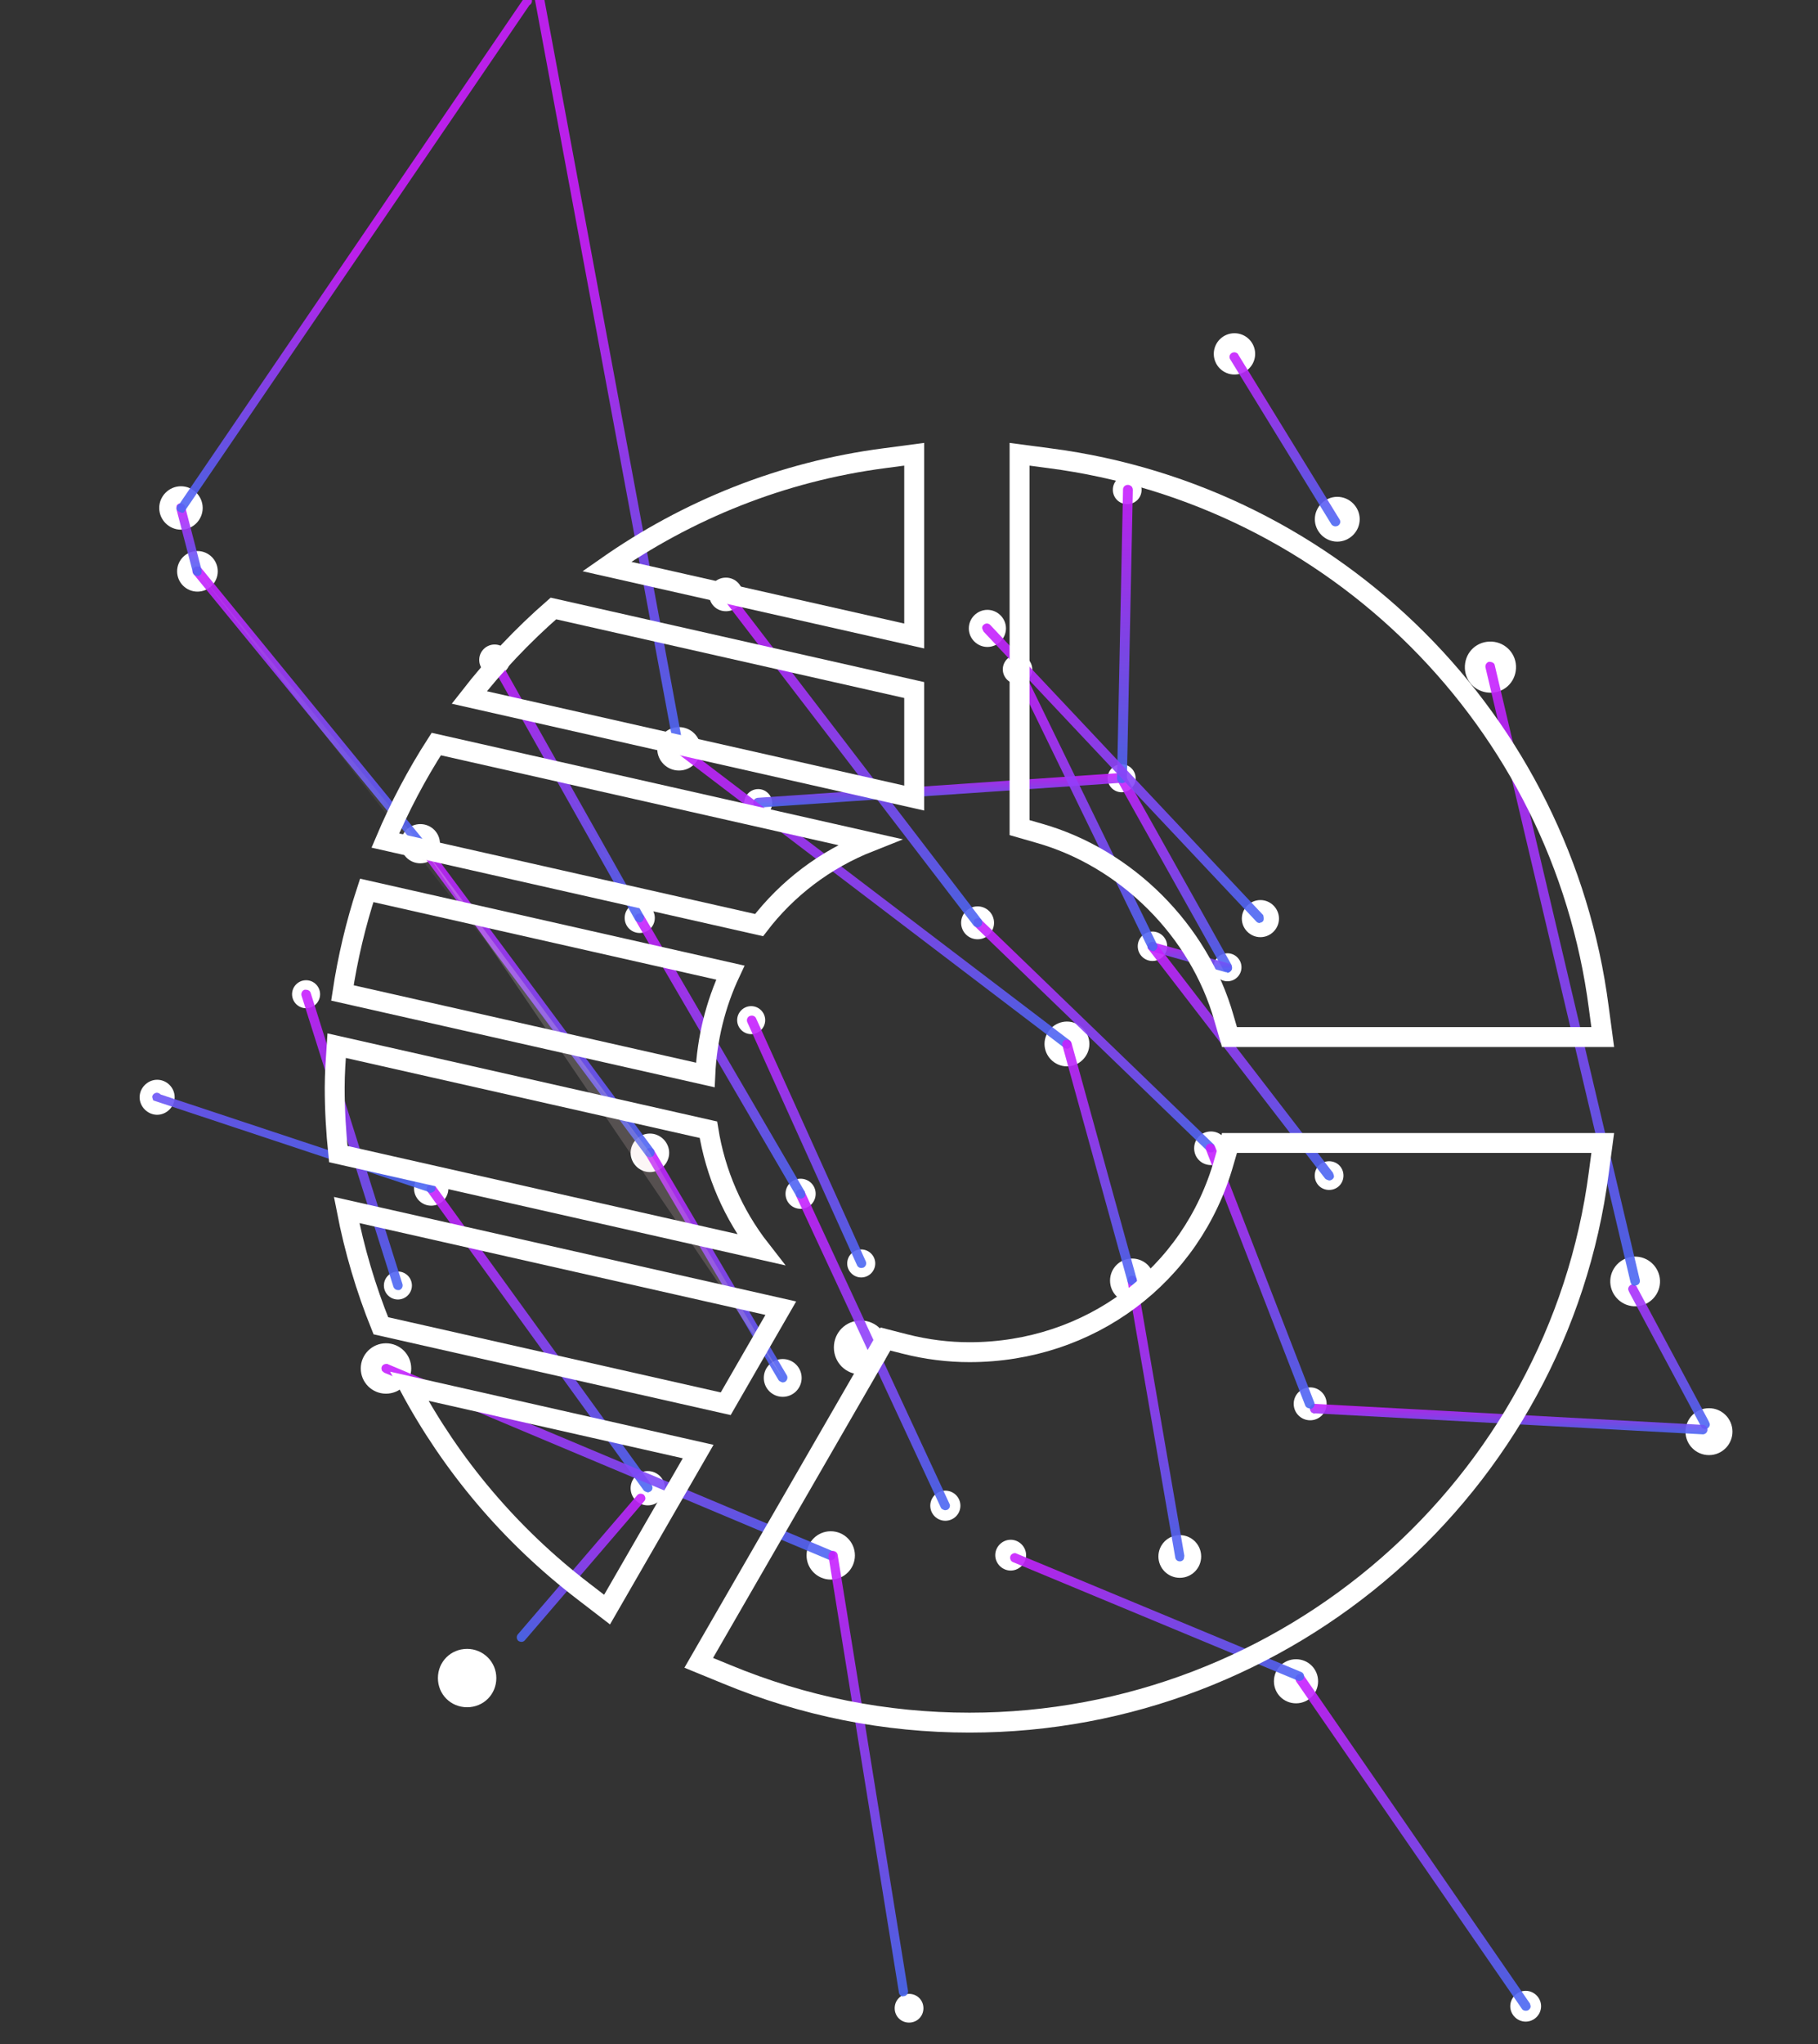 <svg width="137" height="154" viewBox="0 0 137 154" fill="none" xmlns="http://www.w3.org/2000/svg">
<rect x="0" y="0" width="137" height="154" fill="#333333" stroke="none"/>
<g clip-path="url(#clip0_1011_265)">
<path style="mix-blend-mode:color-dodge" d="M64.9 94.129C65.481 94.129 65.956 94.604 65.956 95.184C65.956 95.764 65.481 96.239 64.9 96.239C64.319 96.239 63.843 95.764 63.843 95.184C63.843 94.604 64.319 94.129 64.9 94.129Z" fill="white"/>
<path style="mix-blend-mode:color-dodge" d="M92.498 71.817C93.079 71.817 93.555 72.291 93.555 72.872C93.555 73.452 93.079 73.927 92.498 73.927C91.917 73.927 91.442 73.452 91.442 72.872C91.442 72.291 91.917 71.817 92.498 71.817Z" fill="white"/>
<path style="mix-blend-mode:color-dodge" d="M29.985 95.791C30.566 95.791 31.041 96.266 31.041 96.846C31.041 97.426 30.566 97.901 29.985 97.901C29.404 97.901 28.929 97.426 28.929 96.846C28.929 96.266 29.404 95.791 29.985 95.791Z" fill="white"/>
<path style="mix-blend-mode:color-dodge" d="M57.135 59.447C57.716 59.447 58.191 59.922 58.191 60.502C58.191 61.083 57.716 61.557 57.135 61.557C56.554 61.557 56.079 61.083 56.079 60.502C56.079 59.922 56.554 59.447 57.135 59.447Z" fill="white"/>
<path style="mix-blend-mode:color-dodge" d="M84.523 57.575C85.104 57.575 85.579 58.049 85.579 58.63C85.579 59.21 85.104 59.685 84.523 59.685C83.942 59.685 83.466 59.21 83.466 58.63C83.466 58.049 83.942 57.575 84.523 57.575Z" fill="white"/>
<path style="mix-blend-mode:color-dodge" d="M56.607 75.799C57.188 75.799 57.663 76.274 57.663 76.854C57.663 77.434 57.188 77.909 56.607 77.909C56.026 77.909 55.55 77.434 55.55 76.854C55.55 76.274 56.026 75.799 56.607 75.799Z" fill="white"/>
<path style="mix-blend-mode:color-dodge" d="M23.066 73.847C23.647 73.847 24.122 74.322 24.122 74.902C24.122 75.483 23.647 75.957 23.066 75.957C22.485 75.957 22.009 75.483 22.009 74.902C22.009 74.322 22.485 73.847 23.066 73.847Z" fill="white"/>
<path style="mix-blend-mode:color-dodge" d="M84.945 35.816C85.526 35.816 86.028 36.291 86.028 36.897C86.028 37.504 85.553 37.979 84.945 37.979C84.338 37.979 83.862 37.504 83.862 36.897C83.862 36.291 84.338 35.816 84.945 35.816Z" fill="white"/>
<path style="mix-blend-mode:color-dodge" d="M68.504 150.212C69.111 150.212 69.587 150.687 69.587 151.293C69.587 151.9 69.111 152.375 68.504 152.375C67.896 152.375 67.421 151.9 67.421 151.293C67.421 150.687 67.896 150.212 68.504 150.212Z" fill="white"/>
<path style="mix-blend-mode:color-dodge" d="M100.158 87.483C100.765 87.483 101.24 87.958 101.24 88.564C101.24 89.171 100.765 89.646 100.158 89.646C99.55 89.646 99.075 89.171 99.075 88.564C99.075 87.958 99.55 87.483 100.158 87.483Z" fill="white"/>
<path style="mix-blend-mode:color-dodge" d="M86.847 72.397C87.459 72.397 87.956 71.901 87.956 71.289C87.956 70.677 87.459 70.181 86.847 70.181C86.234 70.181 85.737 70.677 85.737 71.289C85.737 71.901 86.234 72.397 86.847 72.397Z" fill="white"/>
<path style="mix-blend-mode:color-dodge" d="M76.679 49.32C77.286 49.32 77.788 49.821 77.788 50.427C77.788 51.034 77.286 51.535 76.679 51.535C76.071 51.535 75.569 51.034 75.569 50.427C75.569 49.821 76.071 49.32 76.679 49.32Z" fill="white"/>
<path style="mix-blend-mode:color-dodge" d="M71.238 114.569C71.865 114.569 72.374 114.061 72.374 113.435C72.374 112.809 71.865 112.301 71.238 112.301C70.611 112.301 70.103 112.809 70.103 113.435C70.103 114.061 70.611 114.569 71.238 114.569Z" fill="white"/>
<path style="mix-blend-mode:color-dodge" d="M48.208 68.019C48.842 68.019 49.344 68.52 49.344 69.153C49.344 69.786 48.842 70.287 48.208 70.287C47.575 70.287 47.073 69.786 47.073 69.153C47.073 68.52 47.575 68.019 48.208 68.019Z" fill="white"/>
<path style="mix-blend-mode:color-dodge" d="M60.331 88.802C60.964 88.802 61.466 89.303 61.466 89.936C61.466 90.569 60.964 91.07 60.331 91.07C59.697 91.07 59.195 90.569 59.195 89.936C59.195 89.303 59.697 88.802 60.331 88.802Z" fill="white"/>
<path style="mix-blend-mode:color-dodge" d="M37.274 50.876C37.916 50.876 38.436 50.356 38.436 49.715C38.436 49.074 37.916 48.555 37.274 48.555C36.633 48.555 36.112 49.074 36.112 49.715C36.112 50.356 36.633 50.876 37.274 50.876Z" fill="white"/>
<path style="mix-blend-mode:color-dodge" d="M73.668 70.762C74.354 70.762 74.909 70.207 74.909 69.522C74.909 68.838 74.354 68.282 73.668 68.282C72.983 68.282 72.427 68.838 72.427 69.522C72.427 70.207 72.983 70.762 73.668 70.762Z" fill="white"/>
<path style="mix-blend-mode:color-dodge" d="M98.731 107C99.417 107 99.972 106.445 99.972 105.76C99.972 105.075 99.417 104.521 98.731 104.521C98.046 104.521 97.49 105.075 97.49 105.76C97.49 106.445 98.046 107 98.731 107Z" fill="white"/>
<path style="mix-blend-mode:color-dodge" d="M91.257 85.241C91.944 85.241 92.525 85.795 92.525 86.507C92.525 87.219 91.97 87.773 91.257 87.773C90.544 87.773 89.989 87.219 89.989 86.507C89.989 85.795 90.544 85.241 91.257 85.241Z" fill="white"/>
<path style="mix-blend-mode:color-dodge" d="M54.705 43.517C55.392 43.517 55.973 44.071 55.973 44.783C55.973 45.495 55.418 46.049 54.705 46.049C53.992 46.049 53.438 45.495 53.438 44.783C53.438 44.071 53.992 43.517 54.705 43.517Z" fill="white"/>
<path style="mix-blend-mode:color-dodge" d="M48.816 110.824C49.529 110.824 50.11 111.404 50.11 112.116C50.11 112.828 49.529 113.409 48.816 113.409C48.102 113.409 47.522 112.828 47.522 112.116C47.522 111.404 48.102 110.824 48.816 110.824Z" fill="white"/>
<path style="mix-blend-mode:color-dodge" d="M32.494 88.248C33.207 88.248 33.788 88.828 33.788 89.54C33.788 90.252 33.207 90.832 32.494 90.832C31.781 90.832 31.2 90.252 31.2 89.54C31.2 88.828 31.781 88.248 32.494 88.248Z" fill="white"/>
<path style="mix-blend-mode:color-dodge" d="M11.841 81.346C12.581 81.346 13.162 81.953 13.162 82.665C13.162 83.377 12.554 83.984 11.841 83.984C11.128 83.984 10.521 83.377 10.521 82.665C10.521 81.953 11.128 81.346 11.841 81.346Z" fill="white"/>
<path style="mix-blend-mode:color-dodge" d="M94.981 67.808C95.747 67.808 96.381 68.441 96.381 69.206C96.381 69.971 95.747 70.603 94.981 70.603C94.215 70.603 93.581 69.971 93.581 69.206C93.581 68.441 94.215 67.808 94.981 67.808Z" fill="white"/>
<path style="mix-blend-mode:color-dodge" d="M74.407 45.944C75.173 45.944 75.807 46.577 75.807 47.341C75.807 48.106 75.173 48.739 74.407 48.739C73.641 48.739 73.007 48.106 73.007 47.341C73.007 46.577 73.641 45.944 74.407 45.944Z" fill="white"/>
<path style="mix-blend-mode:color-dodge" d="M58.984 105.233C59.771 105.233 60.41 104.595 60.41 103.808C60.41 103.022 59.771 102.384 58.984 102.384C58.196 102.384 57.558 103.022 57.558 103.808C57.558 104.595 58.196 105.233 58.984 105.233Z" fill="white"/>
<path style="mix-blend-mode:color-dodge" d="M48.974 85.399C49.766 85.399 50.427 86.059 50.427 86.85C50.427 87.641 49.766 88.301 48.974 88.301C48.182 88.301 47.522 87.641 47.522 86.85C47.522 86.059 48.182 85.399 48.974 85.399Z" fill="white"/>
<path style="mix-blend-mode:color-dodge" d="M31.675 62.085C32.494 62.085 33.154 62.744 33.154 63.562C33.154 64.379 32.494 65.039 31.675 65.039C30.857 65.039 30.196 64.379 30.196 63.562C30.196 62.744 30.857 62.085 31.675 62.085Z" fill="white"/>
<path style="mix-blend-mode:color-dodge" d="M14.879 41.513C15.724 41.513 16.41 42.198 16.41 43.042C16.41 43.886 15.724 44.572 14.879 44.572C14.033 44.572 13.347 43.886 13.347 43.042C13.347 42.198 14.033 41.513 14.879 41.513Z" fill="white"/>
<path style="mix-blend-mode:color-dodge" d="M93.026 28.216C93.887 28.216 94.585 27.52 94.585 26.66C94.585 25.801 93.887 25.104 93.026 25.104C92.166 25.104 91.468 25.801 91.468 26.66C91.468 27.52 92.166 28.216 93.026 28.216Z" fill="white"/>
<path style="mix-blend-mode:color-dodge" d="M88.906 118.868C89.796 118.868 90.517 118.148 90.517 117.259C90.517 116.371 89.796 115.65 88.906 115.65C88.017 115.65 87.295 116.371 87.295 117.259C87.295 118.148 88.017 118.868 88.906 118.868Z" fill="white"/>
<path style="mix-blend-mode:color-dodge" d="M13.637 36.633C14.535 36.633 15.274 37.372 15.274 38.269C15.274 39.166 14.535 39.904 13.637 39.904C12.739 39.904 11.999 39.166 11.999 38.269C11.999 37.372 12.739 36.633 13.637 36.633Z" fill="white"/>
<path style="mix-blend-mode:color-dodge" d="M51.166 58.049C52.071 58.049 52.804 57.317 52.804 56.414C52.804 55.511 52.071 54.779 51.166 54.779C50.262 54.779 49.529 55.511 49.529 56.414C49.529 57.317 50.262 58.049 51.166 58.049Z" fill="white"/>
<path style="mix-blend-mode:color-dodge" d="M85.315 94.815C86.239 94.815 86.979 95.553 86.979 96.477C86.979 97.4 86.239 98.138 85.315 98.138C84.39 98.138 83.651 97.4 83.651 96.477C83.651 95.553 84.39 94.815 85.315 94.815Z" fill="white"/>
<path style="mix-blend-mode:color-dodge" d="M80.403 76.96C81.327 76.96 82.093 77.725 82.093 78.648C82.093 79.571 81.327 80.336 80.403 80.336C79.478 80.336 78.712 79.571 78.712 78.648C78.712 77.725 79.478 76.96 80.403 76.96Z" fill="white"/>
<path style="mix-blend-mode:color-dodge" d="M100.773 37.429C101.698 37.429 102.464 38.194 102.464 39.117C102.464 40.04 101.698 40.805 100.773 40.805C99.849 40.805 99.083 40.04 99.083 39.117C99.083 38.194 99.849 37.429 100.773 37.429Z" fill="white"/>
<path style="mix-blend-mode:color-dodge" d="M128.785 109.623C129.762 109.623 130.554 108.832 130.554 107.856C130.554 106.88 129.762 106.089 128.785 106.089C127.807 106.089 127.015 106.88 127.015 107.856C127.015 108.832 127.807 109.623 128.785 109.623Z" fill="white"/>
<path style="mix-blend-mode:color-dodge" d="M62.602 119C63.608 119 64.424 118.185 64.424 117.18C64.424 116.175 63.608 115.36 62.602 115.36C61.596 115.36 60.78 116.175 60.78 117.18C60.78 118.185 61.596 119 62.602 119Z" fill="white"/>
<path style="mix-blend-mode:color-dodge" d="M123.325 94.671C124.353 94.729 125.15 95.619 125.093 96.646C125.035 97.673 124.144 98.468 123.116 98.411C122.087 98.353 121.291 97.463 121.348 96.436C121.406 95.409 122.296 94.614 123.325 94.671Z" fill="white"/>
<path style="mix-blend-mode:color-dodge" d="M29.087 104.995C30.137 104.995 30.989 104.145 30.989 103.096C30.989 102.048 30.137 101.198 29.087 101.198C28.037 101.198 27.186 102.048 27.186 103.096C27.186 104.145 28.037 104.995 29.087 104.995Z" fill="white"/>
<path style="mix-blend-mode:color-dodge" d="M112.423 48.337C113.478 48.397 114.301 49.288 114.241 50.367C114.181 51.447 113.29 52.243 112.209 52.182C111.128 52.122 110.331 51.232 110.391 50.152C110.451 49.073 111.342 48.277 112.423 48.337Z" fill="white"/>
<path style="mix-blend-mode:color-dodge" d="M64.873 99.483C65.982 99.483 66.907 100.38 66.907 101.514C66.907 102.648 66.009 103.545 64.873 103.545C63.737 103.545 62.839 102.648 62.839 101.514C62.839 100.38 63.737 99.483 64.873 99.483Z" fill="white"/>
<g style="mix-blend-mode:color-dodge" opacity="0.9">
<path d="M64.9 95.527C64.768 95.527 64.635 95.448 64.583 95.316L56.316 77.012C56.237 76.828 56.316 76.617 56.501 76.538C56.554 76.538 56.607 76.511 56.66 76.511C56.792 76.511 56.924 76.59 56.977 76.722L65.243 95.026C65.322 95.21 65.243 95.421 65.058 95.501C65.005 95.501 64.952 95.527 64.9 95.527Z" fill="url(#paint0_linear_1011_265)"/>
</g>
<g style="mix-blend-mode:color-dodge" opacity="0.9">
<path d="M92.499 73.241C92.499 73.241 92.261 73.188 92.182 73.056L84.206 58.814C84.206 58.814 84.153 58.603 84.179 58.551C84.179 58.498 84.232 58.392 84.338 58.34C84.391 58.313 84.443 58.287 84.523 58.287C84.628 58.287 84.76 58.34 84.84 58.471L92.816 72.713C92.816 72.713 92.868 72.924 92.842 72.977C92.842 73.03 92.789 73.135 92.683 73.188C92.631 73.215 92.578 73.241 92.499 73.241Z" fill="url(#paint1_linear_1011_265)"/>
</g>
<g style="mix-blend-mode:color-dodge" opacity="0.9">
<path d="M57.135 60.845C56.95 60.845 56.791 60.687 56.765 60.502C56.765 60.37 56.818 60.291 56.844 60.238C56.871 60.186 56.95 60.133 57.082 60.106L84.47 58.234C84.681 58.234 84.839 58.392 84.839 58.577C84.839 58.709 84.787 58.788 84.76 58.84C84.734 58.893 84.654 58.946 84.522 58.972L57.108 60.845H57.135Z" fill="url(#paint2_linear_1011_265)"/>
</g>
<g style="mix-blend-mode:color-dodge" opacity="0.9">
<path d="M29.985 97.189C29.826 97.189 29.694 97.083 29.642 96.925L22.722 75.008C22.669 74.823 22.775 74.612 22.96 74.56H23.013C23.224 74.56 23.356 74.639 23.409 74.797L30.328 96.74C30.381 96.925 30.276 97.136 30.091 97.189H29.985Z" fill="url(#paint3_linear_1011_265)"/>
</g>
<g style="mix-blend-mode:color-dodge" opacity="0.9">
<path d="M84.522 58.999C84.338 58.999 84.179 58.841 84.179 58.63L84.628 36.871C84.628 36.686 84.787 36.528 84.998 36.528C85.13 36.528 85.209 36.607 85.262 36.634C85.288 36.66 85.368 36.765 85.368 36.897L84.919 58.656C84.919 58.841 84.76 58.999 84.549 58.999H84.522Z" fill="url(#paint4_linear_1011_265)"/>
</g>
<g style="mix-blend-mode:color-dodge" opacity="0.9">
<path d="M92.472 73.241C92.472 73.241 92.419 73.241 92.366 73.241L86.741 71.658C86.741 71.658 86.556 71.526 86.529 71.5C86.503 71.447 86.45 71.342 86.503 71.236C86.556 71.078 86.688 70.973 86.846 70.973L92.578 72.582C92.762 72.634 92.868 72.819 92.815 73.03C92.762 73.188 92.63 73.294 92.472 73.294V73.241Z" fill="url(#paint5_linear_1011_265)"/>
</g>
<g style="mix-blend-mode:color-dodge" opacity="0.9">
<path d="M39.016 123.569C38.916 123.445 38.92 123.239 39.028 123.12L48.031 112.632C48.158 112.496 48.364 112.5 48.521 112.612C48.67 112.797 48.67 112.966 48.542 113.102L39.539 123.59C39.411 123.726 39.205 123.722 39.048 123.61L38.999 123.548L39.016 123.569Z" fill="url(#paint6_linear_1011_265)"/>
</g>
<g style="mix-blend-mode:color-dodge" opacity="0.9">
<path d="M100.158 88.933C100.158 88.933 99.946 88.881 99.867 88.802L86.556 71.526C86.424 71.368 86.477 71.131 86.635 71.025C86.715 70.973 86.794 70.946 86.847 70.946C86.952 70.946 87.058 70.999 87.137 71.078L100.448 88.353C100.448 88.353 100.527 88.564 100.527 88.617C100.527 88.67 100.501 88.775 100.395 88.854C100.316 88.907 100.237 88.933 100.184 88.933H100.158Z" fill="url(#paint7_linear_1011_265)"/>
</g>
<g style="mix-blend-mode:color-dodge" opacity="0.9">
<path d="M86.847 71.632C86.847 71.632 86.609 71.579 86.53 71.448L76.388 50.586C76.309 50.401 76.388 50.19 76.546 50.111C76.599 50.111 76.652 50.084 76.705 50.084C76.811 50.084 76.969 50.137 77.022 50.295L87.19 71.157C87.269 71.316 87.19 71.527 87.031 71.606C86.979 71.632 86.926 71.659 86.873 71.659L86.847 71.632Z" fill="url(#paint8_linear_1011_265)"/>
</g>
<g style="mix-blend-mode:color-dodge" opacity="0.9">
<path d="M128.504 107.663C128.504 107.663 128.345 107.663 128.24 107.557L122.8 97.396C122.8 97.396 122.695 97.185 122.695 97.133C122.695 97.08 122.695 96.974 122.8 96.869C122.88 96.79 122.985 96.763 123.038 96.763C123.091 96.763 123.197 96.763 123.302 96.869L128.742 107.03C128.742 107.03 128.847 107.241 128.847 107.293C128.847 107.346 128.847 107.452 128.742 107.557C128.662 107.636 128.557 107.663 128.504 107.663Z" fill="url(#paint9_linear_1011_265)"/>
</g>
<g style="mix-blend-mode:color-dodge" opacity="0.9">
<path d="M71.212 113.778C71.212 113.778 70.948 113.725 70.895 113.567L59.987 90.094C59.987 90.094 59.961 89.883 59.987 89.83C59.987 89.777 60.067 89.672 60.172 89.619C60.225 89.619 60.278 89.593 60.331 89.593C60.463 89.593 60.595 89.672 60.648 89.804L71.555 113.303C71.634 113.461 71.555 113.672 71.37 113.751C71.317 113.751 71.265 113.778 71.212 113.778Z" fill="url(#paint10_linear_1011_265)"/>
</g>
<g style="mix-blend-mode:color-dodge" opacity="0.9">
<path d="M60.331 90.305C60.331 90.305 60.093 90.226 60.014 90.12L47.891 69.338C47.891 69.338 47.838 69.126 47.865 69.074C47.865 69.021 47.918 68.916 48.023 68.863C48.076 68.836 48.129 68.81 48.208 68.81C48.34 68.81 48.446 68.889 48.525 68.995L60.647 89.778C60.647 89.778 60.7 89.989 60.674 90.041C60.674 90.094 60.621 90.2 60.515 90.252C60.463 90.279 60.41 90.305 60.331 90.305Z" fill="url(#paint11_linear_1011_265)"/>
</g>
<g style="mix-blend-mode:color-dodge" opacity="0.9">
<path d="M99.038 106.502C99.038 106.502 98.827 106.423 98.8 106.37C98.774 106.317 98.695 106.238 98.721 106.106C98.721 105.922 98.88 105.763 99.091 105.763L128.327 107.346C128.512 107.346 128.67 107.53 128.67 107.715C128.67 107.9 128.512 108.058 128.327 108.058L99.091 106.476L99.038 106.502Z" fill="url(#paint12_linear_1011_265)"/>
</g>
<g style="mix-blend-mode:color-dodge" opacity="0.9">
<path d="M48.182 69.496C48.182 69.496 47.944 69.417 47.865 69.311L36.931 49.9C36.852 49.742 36.931 49.531 37.063 49.425C37.116 49.399 37.169 49.372 37.248 49.372C37.38 49.372 37.486 49.451 37.565 49.557L48.499 68.968C48.578 69.126 48.499 69.338 48.367 69.443C48.314 69.469 48.261 69.496 48.182 69.496Z" fill="url(#paint13_linear_1011_265)"/>
</g>
<g style="mix-blend-mode:color-dodge" opacity="0.9">
<path d="M100.46 39.609C100.46 39.609 100.342 39.548 100.319 39.477L92.691 27.044C92.598 26.878 92.67 26.678 92.836 26.585C92.955 26.527 93.073 26.529 93.166 26.577C93.237 26.614 93.284 26.638 93.307 26.709L100.959 39.154C101.052 39.321 100.98 39.52 100.814 39.613C100.695 39.67 100.577 39.669 100.483 39.621L100.46 39.609Z" fill="url(#paint14_linear_1011_265)"/>
</g>
<g style="mix-blend-mode:color-dodge" opacity="0.9">
<path d="M91.231 86.823C91.231 86.823 91.072 86.823 90.993 86.718L73.43 69.759C73.43 69.759 73.298 69.417 73.43 69.285C73.536 69.179 73.642 69.179 73.694 69.179C73.747 69.179 73.853 69.179 73.932 69.285L91.495 86.243C91.495 86.243 91.627 86.586 91.495 86.718C91.416 86.823 91.284 86.823 91.231 86.823Z" fill="url(#paint15_linear_1011_265)"/>
</g>
<g style="mix-blend-mode:color-dodge" opacity="0.9">
<path d="M98.705 106.103C98.547 106.103 98.415 106.024 98.362 105.892L90.888 86.639C90.808 86.454 90.888 86.243 91.099 86.164C91.152 86.164 91.178 86.164 91.231 86.164C91.363 86.164 91.495 86.243 91.574 86.402L99.048 105.681C99.101 105.839 99.022 106.05 98.837 106.13C98.784 106.13 98.758 106.156 98.705 106.156V106.103Z" fill="url(#paint16_linear_1011_265)"/>
</g>
<g style="mix-blend-mode:color-dodge" opacity="0.9">
<path d="M73.668 69.865C73.668 69.865 73.456 69.812 73.377 69.733L54.414 44.994C54.309 44.836 54.335 44.625 54.494 44.493C54.573 44.44 54.652 44.414 54.705 44.414C54.811 44.414 54.916 44.467 54.995 44.546L73.958 69.285C74.064 69.443 74.037 69.654 73.879 69.786C73.8 69.839 73.72 69.865 73.668 69.865Z" fill="url(#paint17_linear_1011_265)"/>
</g>
<g style="mix-blend-mode:color-dodge" opacity="0.9">
<path d="M48.816 112.433C48.816 112.433 48.605 112.38 48.525 112.301L32.204 89.751C32.098 89.619 32.151 89.408 32.283 89.276C32.362 89.224 32.441 89.197 32.494 89.197C32.6 89.197 32.706 89.25 32.785 89.329L49.106 111.879C49.212 112.037 49.185 112.248 49.027 112.354C48.948 112.406 48.869 112.433 48.816 112.433Z" fill="url(#paint18_linear_1011_265)"/>
</g>
<g style="mix-blend-mode:color-dodge" opacity="0.9">
<path d="M32.467 89.883C32.467 89.883 32.256 89.83 32.177 89.751L11.55 82.902C11.55 82.902 11.471 82.691 11.471 82.638C11.471 82.586 11.498 82.48 11.603 82.401C11.682 82.348 11.762 82.322 11.815 82.322C11.92 82.322 12.026 82.375 12.105 82.454L32.758 89.303C32.864 89.461 32.837 89.672 32.679 89.778C32.599 89.83 32.52 89.857 32.467 89.857V89.883Z" fill="url(#paint19_linear_1011_265)"/>
</g>
<g style="mix-blend-mode:color-dodge" opacity="0.9">
<path d="M94.955 69.548C94.955 69.548 94.796 69.548 94.691 69.443L74.117 47.579C74.117 47.579 74.011 47.368 74.011 47.315C74.011 47.262 74.011 47.157 74.117 47.078C74.196 46.998 74.302 46.972 74.355 46.972C74.407 46.972 74.513 46.972 74.619 47.078L95.192 68.942C95.192 68.942 95.298 69.285 95.166 69.416C95.087 69.496 94.981 69.522 94.902 69.522L94.955 69.548Z" fill="url(#paint20_linear_1011_265)"/>
</g>
<g style="mix-blend-mode:color-dodge" opacity="0.9">
<path d="M58.983 104.151C58.983 104.151 58.746 104.099 58.666 103.967L48.657 87.008C48.578 86.85 48.631 86.639 48.789 86.534C48.842 86.507 48.921 86.481 48.974 86.481C49.106 86.481 49.212 86.534 49.291 86.665L59.3 103.624C59.38 103.782 59.327 103.993 59.168 104.099C59.115 104.125 59.036 104.151 58.983 104.151Z" fill="url(#paint21_linear_1011_265)"/>
</g>
<g style="mix-blend-mode:color-dodge" opacity="0.9">
<path d="M48.974 87.193C48.974 87.193 48.763 87.14 48.684 87.061L31.385 63.773C31.279 63.614 31.305 63.377 31.464 63.272C31.543 63.219 31.622 63.192 31.675 63.192C31.781 63.192 31.887 63.245 31.966 63.324L49.264 86.613C49.37 86.771 49.344 87.008 49.185 87.114C49.106 87.166 49.027 87.193 48.974 87.193Z" fill="url(#paint22_linear_1011_265)"/>
</g>
<g style="mix-blend-mode:color-dodge" opacity="0.9">
<path d="M31.649 63.904C31.649 63.904 31.464 63.904 31.385 63.773L14.588 43.254C14.456 43.095 14.482 42.884 14.641 42.752C14.72 42.673 14.799 42.673 14.879 42.673C14.984 42.673 15.09 42.726 15.169 42.805L31.966 63.351C32.072 63.483 32.045 63.694 31.913 63.825C31.834 63.904 31.728 63.904 31.675 63.904H31.649Z" fill="url(#paint23_linear_1011_265)"/>
</g>
<g style="mix-blend-mode:color-dodge" opacity="0.9">
<path d="M14.878 43.386C14.72 43.386 14.561 43.28 14.535 43.122L13.293 38.348C13.293 38.348 13.293 38.111 13.32 38.084C13.346 38.032 13.425 37.952 13.531 37.926C13.531 37.926 13.531 37.926 13.558 37.926C13.795 37.926 13.927 38.032 13.954 38.19L15.195 42.964C15.195 42.964 15.195 43.175 15.169 43.227C15.142 43.28 15.063 43.359 14.957 43.386H14.878Z" fill="url(#paint24_linear_1011_265)"/>
</g>
<g style="mix-blend-mode:color-dodge" opacity="0.9">
<path d="M88.907 117.628C88.722 117.628 88.59 117.497 88.564 117.338L84.972 96.529C84.972 96.529 84.998 96.318 85.025 96.265C85.051 96.213 85.13 96.134 85.262 96.107C85.5 96.107 85.632 96.239 85.658 96.397L89.25 117.206C89.25 117.206 89.224 117.417 89.197 117.47C89.171 117.523 89.092 117.602 88.96 117.628H88.907Z" fill="url(#paint25_linear_1011_265)"/>
</g>
<g style="mix-blend-mode:color-dodge" opacity="0.9">
<path d="M13.664 38.612C13.664 38.612 13.426 38.559 13.347 38.427C13.294 38.322 13.294 38.216 13.347 38.163C13.347 38.111 13.4 38.005 13.532 37.952L39.582 -0.272C39.582 -0.272 39.687 -0.299 39.74 -0.299C39.846 -0.299 39.978 -0.246 40.057 -0.088C40.136 0.097 40.057 0.308 39.899 0.387L13.848 38.612C13.848 38.612 13.743 38.638 13.69 38.638L13.664 38.612Z" fill="url(#paint26_linear_1011_265)"/>
</g>
<g style="mix-blend-mode:color-dodge" opacity="0.9">
<path d="M51.166 56.731C50.981 56.731 50.823 56.572 50.796 56.388L40.317 0.018C40.317 -0.167 40.449 -0.325 40.661 -0.325C40.872 -0.325 41.031 -0.167 41.031 0.018L51.509 56.388C51.509 56.572 51.377 56.731 51.166 56.731Z" fill="url(#paint27_linear_1011_265)"/>
</g>
<g style="mix-blend-mode:color-dodge" opacity="0.9">
<path d="M80.376 78.99C80.376 78.99 80.244 78.99 80.165 78.911L50.955 56.678C50.797 56.546 50.77 56.335 50.876 56.177C50.955 56.098 51.061 56.045 51.166 56.045C51.219 56.045 51.298 56.045 51.378 56.124L80.614 78.384C80.746 78.489 80.772 78.7 80.667 78.859C80.588 78.964 80.482 79.017 80.376 79.017V78.99Z" fill="url(#paint28_linear_1011_265)"/>
</g>
<g style="mix-blend-mode:color-dodge" opacity="0.9">
<path d="M85.315 96.819C85.156 96.819 85.024 96.714 84.971 96.556L80.059 78.753C80.006 78.595 80.112 78.384 80.297 78.331C80.297 78.331 80.323 78.331 80.35 78.331C80.587 78.331 80.693 78.437 80.746 78.568L85.658 96.371C85.711 96.556 85.605 96.767 85.394 96.819H85.288H85.315Z" fill="url(#paint29_linear_1011_265)"/>
</g>
<g style="mix-blend-mode:color-dodge" opacity="0.9">
<path d="M62.575 117.523C62.575 117.523 62.496 117.523 62.443 117.497L28.955 103.413C28.955 103.413 28.77 103.281 28.77 103.228C28.77 103.175 28.717 103.07 28.77 102.964C28.823 102.833 28.955 102.753 29.113 102.753C29.166 102.753 29.219 102.753 29.245 102.78L62.76 116.864C62.919 116.943 62.998 117.127 62.945 117.312C62.892 117.444 62.76 117.549 62.602 117.549L62.575 117.523Z" fill="url(#paint30_linear_1011_265)"/>
</g>
<g style="mix-blend-mode:color-dodge" opacity="0.9">
<path d="M123.201 96.883C123.043 96.874 122.917 96.762 122.873 96.601L111.944 50.292C111.902 50.104 112.019 49.9 112.206 49.857C112.206 49.857 112.233 49.859 112.259 49.86C112.497 49.873 112.622 49.986 112.641 50.119L123.57 96.428C123.613 96.616 123.497 96.794 123.31 96.837L123.204 96.831L123.201 96.883Z" fill="url(#paint31_linear_1011_265)"/>
</g>
<g style="mix-blend-mode:color-dodge" opacity="0.9">
<path d="M68.087 150.413C67.902 150.413 67.77 150.281 67.743 150.123L62.435 117.234C62.435 117.05 62.541 116.891 62.726 116.839C62.963 116.839 63.095 116.97 63.122 117.129L68.43 150.017C68.43 150.176 68.325 150.36 68.14 150.387H68.061L68.087 150.413Z" fill="url(#paint32_linear_1011_265)"/>
</g>
<path d="M37.274 49.715L48.208 69.153L60.331 89.936L37.274 49.715Z" fill="url(#paint33_linear_1011_265)" fill-opacity="0.02"/>
<path d="M31.675 63.562L48.974 86.85L58.984 103.808L31.675 63.562Z" fill="url(#paint34_linear_1011_265)" fill-opacity="0.19"/>
<path d="M14.878 43.016L31.675 63.562L48.974 86.85L14.878 43.016Z" fill="url(#paint35_linear_1011_265)" fill-opacity="0.07"/>
<path style="mix-blend-mode:color-dodge" d="M114.971 149.982C115.605 149.982 116.133 150.51 116.133 151.143C116.133 151.776 115.605 152.303 114.971 152.303C114.337 152.303 113.809 151.776 113.809 151.143C113.809 150.51 114.337 149.982 114.971 149.982Z" fill="white"/>
<path style="mix-blend-mode:color-dodge" d="M76.162 116C76.796 116 77.324 116.527 77.324 117.16C77.324 117.793 76.796 118.321 76.162 118.321C75.528 118.321 75 117.793 75 117.16C75 116.527 75.528 116 76.162 116Z" fill="white"/>
<path style="mix-blend-mode:color-dodge" d="M97.664 125C98.588 125 99.328 125.738 99.328 126.662C99.328 127.585 98.588 128.323 97.664 128.323C96.74 128.323 96 127.585 96 126.662C96 125.738 96.74 125 97.664 125Z" fill="white"/>
<g style="mix-blend-mode:color-dodge" opacity="0.9">
<path d="M114.971 151.486C114.971 151.486 114.759 151.486 114.68 151.327L97.672 126.668C97.672 126.668 97.593 126.457 97.619 126.404C97.619 126.351 97.672 126.246 97.778 126.167C97.857 126.114 97.936 126.114 97.989 126.114C98.121 126.114 98.227 126.167 98.279 126.272L115.288 150.932C115.288 150.932 115.367 151.143 115.341 151.196C115.341 151.248 115.288 151.354 115.182 151.433C115.103 151.486 115.024 151.486 114.971 151.486Z" fill="url(#paint36_linear_1011_265)"/>
</g>
<g style="mix-blend-mode:color-dodge" opacity="0.9">
<path d="M98.079 126.599C98.079 126.599 97.915 126.684 97.784 126.604L76.314 117.675C76.159 117.607 76.085 117.407 76.141 117.229C76.175 117.123 76.269 117.074 76.315 117.049C76.362 117.025 76.479 116.964 76.61 117.044L98.08 125.973C98.235 126.041 98.309 126.24 98.253 126.418C98.22 126.525 98.126 126.574 98.079 126.599Z" fill="url(#paint37_linear_1011_265)"/>
</g>
</g>
<path d="M120.48 75.906C117.681 54.35 100.65 37.319 79.074 34.52L76.831 34.222V62.349L78.28 62.766C84.89 64.632 90.368 70.11 92.234 76.7L92.651 78.129H120.778L120.48 75.906Z" stroke="white" stroke-width="1.5"/>
<path d="M92.651 86.109L92.234 87.538C89.812 96.113 82.111 101.869 73.06 101.869C71.472 101.869 69.844 101.671 68.197 101.254L66.728 100.877L52.654 125.272L54.739 126.126C60.574 128.547 66.728 129.778 73.06 129.778C97.018 129.778 117.403 111.953 120.48 88.352L120.778 86.109H92.651Z" stroke="white" stroke-width="1.5"/>
<path d="M32.876 56.054C31.395 58.355 30.114 60.785 29.039 63.325L57.203 69.693C59.312 66.937 62.152 64.761 65.512 63.431L32.876 56.054Z" stroke="white" stroke-width="1.5"/>
<path d="M41.703 45.84C39.379 47.869 37.257 50.111 35.363 52.545L68.891 60.124V51.985L41.703 45.84Z" stroke="white" stroke-width="1.5"/>
<path d="M66.648 34.52C58.9 35.529 51.799 38.429 45.725 42.678L68.891 47.914V34.222L66.648 34.52Z" stroke="white" stroke-width="1.5"/>
<path d="M26.122 91.158C26.705 94.159 27.568 97.076 28.7 99.879L54.688 105.754L58.839 98.554L26.122 91.158Z" stroke="white" stroke-width="1.5"/>
<path d="M30.831 104.432C33.993 110.354 38.411 115.627 43.941 119.873L45.747 121.262L52.611 109.356L30.831 104.432Z" stroke="white" stroke-width="1.5"/>
<path d="M53.384 85.109L25.369 78.778C25.299 79.827 25.222 80.876 25.222 81.94C25.222 83.625 25.321 85.294 25.492 86.945L57.319 94.139C55.25 91.489 53.913 88.398 53.384 85.109Z" stroke="white" stroke-width="1.5"/>
<path d="M27.636 67.079C26.818 69.577 26.202 72.156 25.803 74.805L53.149 80.985C53.273 78.235 53.929 75.629 55.036 73.274L27.636 67.079Z" stroke="white" stroke-width="1.5"/>
<path style="mix-blend-mode:color-dodge" d="M35.201 124.222C36.404 124.222 37.402 125.189 37.402 126.42C37.402 127.651 36.433 128.618 35.201 128.618C33.968 128.618 33 127.651 33 126.42C33 125.189 33.968 124.222 35.201 124.222Z" fill="white"/>
<defs>
<linearGradient id="paint0_linear_1011_265" x1="60.78" y1="76.511" x2="60.78" y2="95.527" gradientUnits="userSpaceOnUse">
<stop stop-color="#C91EFE"/>
<stop offset="1" stop-color="#4A68F2"/>
</linearGradient>
<linearGradient id="paint1_linear_1011_265" x1="88.511" y1="58.287" x2="88.511" y2="73.241" gradientUnits="userSpaceOnUse">
<stop stop-color="#C91EFE"/>
<stop offset="1" stop-color="#4A68F2"/>
</linearGradient>
<linearGradient id="paint2_linear_1011_265" x1="70.802" y1="58.234" x2="70.802" y2="60.845" gradientUnits="userSpaceOnUse">
<stop stop-color="#C91EFE"/>
<stop offset="1" stop-color="#4A68F2"/>
</linearGradient>
<linearGradient id="paint3_linear_1011_265" x1="26.525" y1="74.56" x2="26.525" y2="97.189" gradientUnits="userSpaceOnUse">
<stop stop-color="#C91EFE"/>
<stop offset="1" stop-color="#4A68F2"/>
</linearGradient>
<linearGradient id="paint4_linear_1011_265" x1="84.773" y1="36.528" x2="84.773" y2="58.999" gradientUnits="userSpaceOnUse">
<stop stop-color="#C91EFE"/>
<stop offset="1" stop-color="#4A68F2"/>
</linearGradient>
<linearGradient id="paint5_linear_1011_265" x1="89.655" y1="70.973" x2="89.655" y2="73.294" gradientUnits="userSpaceOnUse">
<stop stop-color="#C91EFE"/>
<stop offset="1" stop-color="#4A68F2"/>
</linearGradient>
<linearGradient id="paint6_linear_1011_265" x1="49.355" y1="113.653" x2="38.215" y2="122.569" gradientUnits="userSpaceOnUse">
<stop stop-color="#C91EFE"/>
<stop offset="1" stop-color="#4A68F2"/>
</linearGradient>
<linearGradient id="paint7_linear_1011_265" x1="93.504" y1="70.946" x2="93.504" y2="88.933" gradientUnits="userSpaceOnUse">
<stop stop-color="#C91EFE"/>
<stop offset="1" stop-color="#4A68F2"/>
</linearGradient>
<linearGradient id="paint8_linear_1011_265" x1="81.789" y1="50.084" x2="81.789" y2="71.659" gradientUnits="userSpaceOnUse">
<stop stop-color="#C91EFE"/>
<stop offset="1" stop-color="#4A68F2"/>
</linearGradient>
<linearGradient id="paint9_linear_1011_265" x1="122.271" y1="93.763" x2="122.271" y2="107.663" gradientUnits="userSpaceOnUse">
<stop stop-color="#C91EFE"/>
<stop offset="1" stop-color="#4A68F2"/>
</linearGradient>
<linearGradient id="paint10_linear_1011_265" x1="65.781" y1="89.593" x2="65.781" y2="113.778" gradientUnits="userSpaceOnUse">
<stop stop-color="#C91EFE"/>
<stop offset="1" stop-color="#4A68F2"/>
</linearGradient>
<linearGradient id="paint11_linear_1011_265" x1="54.269" y1="68.81" x2="54.269" y2="90.305" gradientUnits="userSpaceOnUse">
<stop stop-color="#C91EFE"/>
<stop offset="1" stop-color="#4A68F2"/>
</linearGradient>
<linearGradient id="paint12_linear_1011_265" x1="113.693" y1="105.763" x2="113.693" y2="108.058" gradientUnits="userSpaceOnUse">
<stop stop-color="#C91EFE"/>
<stop offset="1" stop-color="#4A68F2"/>
</linearGradient>
<linearGradient id="paint13_linear_1011_265" x1="42.715" y1="49.372" x2="42.715" y2="69.496" gradientUnits="userSpaceOnUse">
<stop stop-color="#C91EFE"/>
<stop offset="1" stop-color="#4A68F2"/>
</linearGradient>
<linearGradient id="paint14_linear_1011_265" x1="98.7" y1="29.424" x2="94.925" y2="36.762" gradientUnits="userSpaceOnUse">
<stop stop-color="#C91EFE"/>
<stop offset="1" stop-color="#4A68F2"/>
</linearGradient>
<linearGradient id="paint15_linear_1011_265" x1="82.463" y1="69.179" x2="82.463" y2="86.823" gradientUnits="userSpaceOnUse">
<stop stop-color="#C91EFE"/>
<stop offset="1" stop-color="#4A68F2"/>
</linearGradient>
<linearGradient id="paint16_linear_1011_265" x1="94.961" y1="86.164" x2="94.961" y2="106.156" gradientUnits="userSpaceOnUse">
<stop stop-color="#C91EFE"/>
<stop offset="1" stop-color="#4A68F2"/>
</linearGradient>
<linearGradient id="paint17_linear_1011_265" x1="64.186" y1="44.414" x2="64.186" y2="69.865" gradientUnits="userSpaceOnUse">
<stop stop-color="#C91EFE"/>
<stop offset="1" stop-color="#4A68F2"/>
</linearGradient>
<linearGradient id="paint18_linear_1011_265" x1="40.659" y1="89.197" x2="40.659" y2="112.433" gradientUnits="userSpaceOnUse">
<stop stop-color="#C91EFE"/>
<stop offset="1" stop-color="#4A68F2"/>
</linearGradient>
<linearGradient id="paint19_linear_1011_265" x1="22.146" y1="62.322" x2="22.146" y2="89.883" gradientUnits="userSpaceOnUse">
<stop stop-color="#C91EFE"/>
<stop offset="1" stop-color="#4A68F2"/>
</linearGradient>
<linearGradient id="paint20_linear_1011_265" x1="84.622" y1="46.972" x2="84.622" y2="69.548" gradientUnits="userSpaceOnUse">
<stop stop-color="#C91EFE"/>
<stop offset="1" stop-color="#4A68F2"/>
</linearGradient>
<linearGradient id="paint21_linear_1011_265" x1="53.979" y1="86.481" x2="53.979" y2="104.151" gradientUnits="userSpaceOnUse">
<stop stop-color="#C91EFE"/>
<stop offset="1" stop-color="#4A68F2"/>
</linearGradient>
<linearGradient id="paint22_linear_1011_265" x1="40.325" y1="63.192" x2="40.325" y2="87.193" gradientUnits="userSpaceOnUse">
<stop stop-color="#C91EFE"/>
<stop offset="1" stop-color="#4A68F2"/>
</linearGradient>
<linearGradient id="paint23_linear_1011_265" x1="23.267" y1="42.673" x2="23.267" y2="63.904" gradientUnits="userSpaceOnUse">
<stop stop-color="#C91EFE"/>
<stop offset="1" stop-color="#4A68F2"/>
</linearGradient>
<linearGradient id="paint24_linear_1011_265" x1="14.244" y1="37.926" x2="14.244" y2="43.386" gradientUnits="userSpaceOnUse">
<stop stop-color="#C91EFE"/>
<stop offset="1" stop-color="#4A68F2"/>
</linearGradient>
<linearGradient id="paint25_linear_1011_265" x1="87.111" y1="96.107" x2="87.111" y2="117.628" gradientUnits="userSpaceOnUse">
<stop stop-color="#C91EFE"/>
<stop offset="1" stop-color="#4A68F2"/>
</linearGradient>
<linearGradient id="paint26_linear_1011_265" x1="31.698" y1="19.701" x2="31.698" y2="38.638" gradientUnits="userSpaceOnUse">
<stop stop-color="#C91EFE"/>
<stop offset="1" stop-color="#4A68F2"/>
</linearGradient>
<linearGradient id="paint27_linear_1011_265" x1="50.413" y1="19.675" x2="50.413" y2="56.731" gradientUnits="userSpaceOnUse">
<stop stop-color="#C91EFE"/>
<stop offset="1" stop-color="#4A68F2"/>
</linearGradient>
<linearGradient id="paint28_linear_1011_265" x1="65.772" y1="56.045" x2="65.772" y2="79.017" gradientUnits="userSpaceOnUse">
<stop stop-color="#C91EFE"/>
<stop offset="1" stop-color="#4A68F2"/>
</linearGradient>
<linearGradient id="paint29_linear_1011_265" x1="82.858" y1="78.331" x2="82.858" y2="96.819" gradientUnits="userSpaceOnUse">
<stop stop-color="#C91EFE"/>
<stop offset="1" stop-color="#4A68F2"/>
</linearGradient>
<linearGradient id="paint30_linear_1011_265" x1="45.854" y1="102.753" x2="45.854" y2="117.549" gradientUnits="userSpaceOnUse">
<stop stop-color="#C91EFE"/>
<stop offset="1" stop-color="#4A68F2"/>
</linearGradient>
<linearGradient id="paint31_linear_1011_265" x1="119.049" y1="50.24" x2="116.464" y2="96.507" gradientUnits="userSpaceOnUse">
<stop stop-color="#C91EFE"/>
<stop offset="1" stop-color="#4A68F2"/>
</linearGradient>
<linearGradient id="paint32_linear_1011_265" x1="65.433" y1="116.839" x2="65.433" y2="150.413" gradientUnits="userSpaceOnUse">
<stop stop-color="#C91EFE"/>
<stop offset="1" stop-color="#4A68F2"/>
</linearGradient>
<linearGradient id="paint33_linear_1011_265" x1="37.274" y1="69.838" x2="60.331" y2="69.838" gradientUnits="userSpaceOnUse">
<stop offset="0.07" stop-color="white"/>
<stop offset="0.56" stop-color="#EBCFCF"/>
</linearGradient>
<linearGradient id="paint34_linear_1011_265" x1="31.675" y1="83.685" x2="58.984" y2="83.685" gradientUnits="userSpaceOnUse">
<stop offset="0.07" stop-color="white"/>
<stop offset="0.56" stop-color="#EBCFCF"/>
</linearGradient>
<linearGradient id="paint35_linear_1011_265" x1="14.878" y1="64.933" x2="48.974" y2="64.933" gradientUnits="userSpaceOnUse">
<stop offset="0.07" stop-color="white"/>
<stop offset="0.56" stop-color="#EBCFCF"/>
</linearGradient>
<linearGradient id="paint36_linear_1011_265" x1="106.48" y1="126.114" x2="106.48" y2="151.486" gradientUnits="userSpaceOnUse">
<stop stop-color="#C91EFE"/>
<stop offset="1" stop-color="#4A68F2"/>
</linearGradient>
<linearGradient id="paint37_linear_1011_265" x1="82.905" y1="113.607" x2="91.49" y2="130.041" gradientUnits="userSpaceOnUse">
<stop stop-color="#C91EFE"/>
<stop offset="1" stop-color="#4A68F2"/>
</linearGradient>
<clipPath id="clip0_1011_265">
<rect width="137" height="154" fill="white"/>
</clipPath>
</defs>
</svg>
